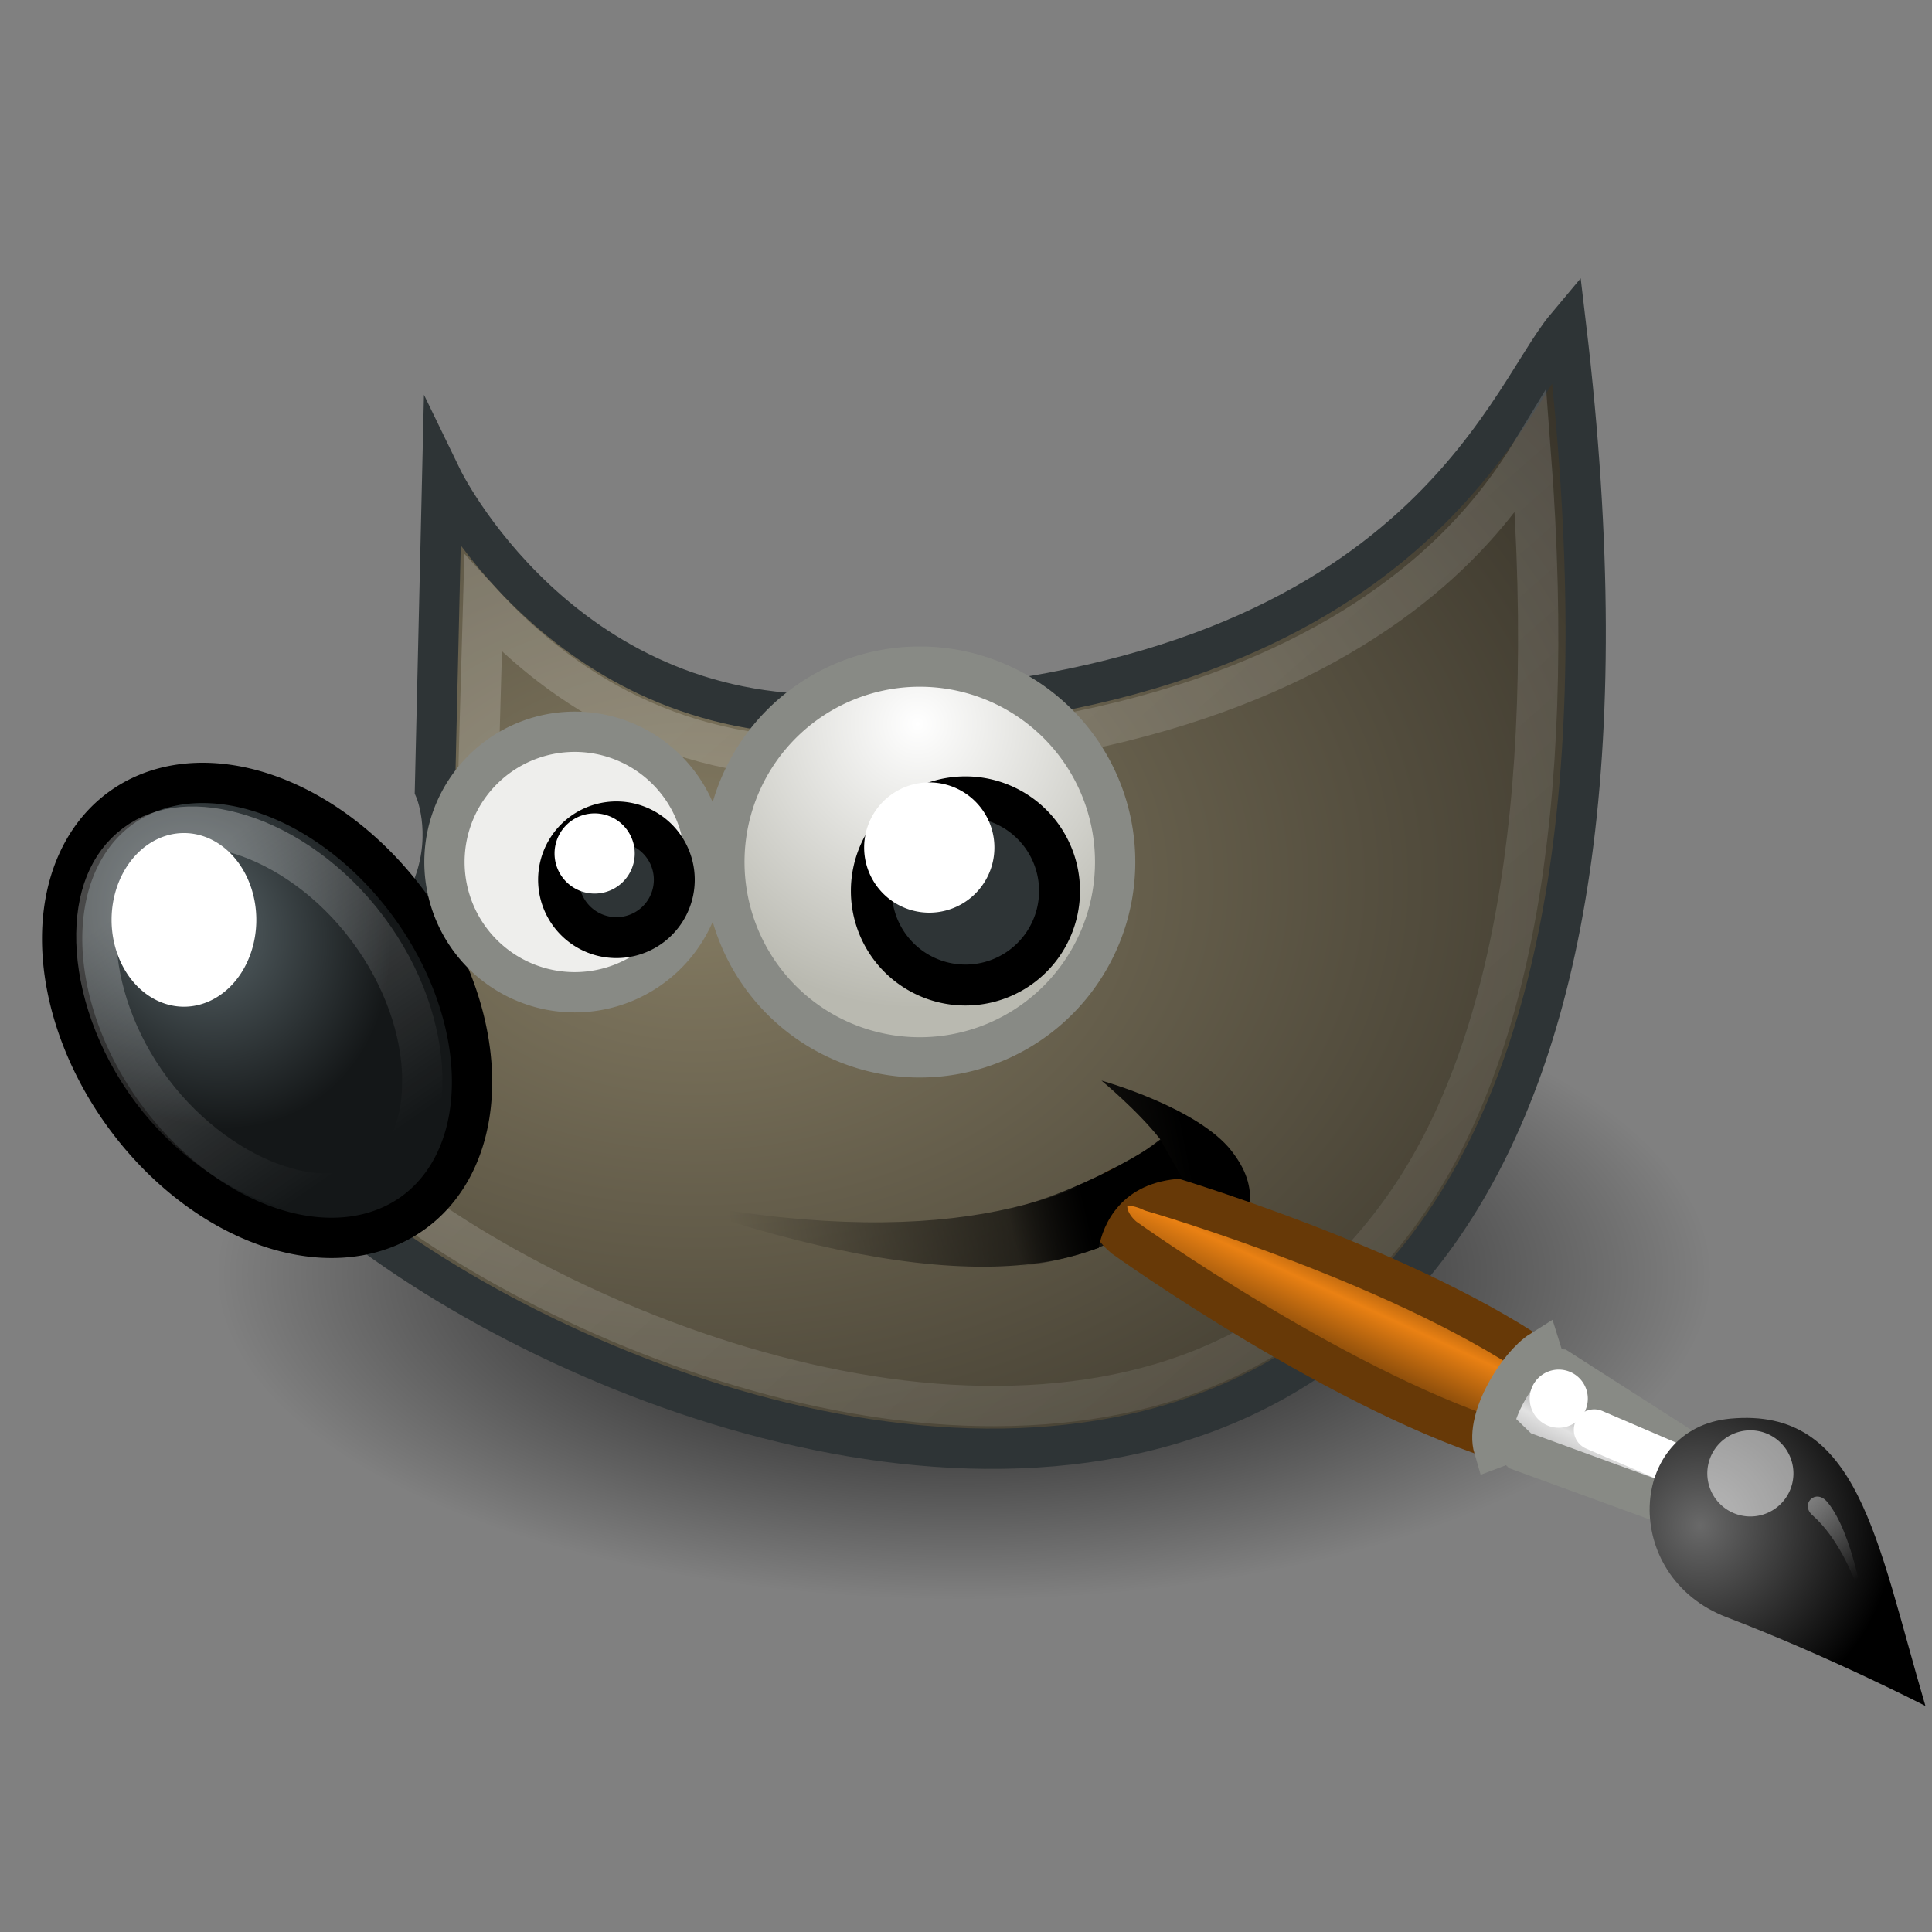 <svg xmlns="http://www.w3.org/2000/svg" xmlns:cc="http://web.resource.org/cc/" xmlns:svg="http://www.w3.org/2000/svg" xmlns:xlink="http://www.w3.org/1999/xlink" id="svg11300" width="48" height="48"><rect width="100%" height="100%" fill="#808080" stroke="none"/><defs id="defs3"><linearGradient id="linearGradient8951" x1="26.163" x2="24.329" y1="30.543" y2="30.985" gradientUnits="userSpaceOnUse" xlink:href="#linearGradient8534"/><linearGradient id="linearGradient8949" x1="13.236" x2="7.752" y1="37.752" y2="42.282" gradientTransform="matrix(0.755,0.395,-0.395,0.755,-25.912,6.533)" gradientUnits="userSpaceOnUse" xlink:href="#linearGradient2446"/><radialGradient id="radialGradient8947" cx="15.415" cy="35.357" r="7.579" fx="15.415" fy="35.357" gradientTransform="matrix(1.573,0,0,1.533,-55.367,-21.358)" gradientUnits="userSpaceOnUse" xlink:href="#linearGradient6963"/><linearGradient id="linearGradient8945" x1="19.395" x2="23.109" y1="30.001" y2="33.439" gradientTransform="translate(-46.407,-1.803)" gradientUnits="userSpaceOnUse" xlink:href="#linearGradient6939"/><linearGradient id="linearGradient8943" x1="37.018" x2="27.754" y1="19.24" y2="11.182" gradientTransform="translate(-49.305,1.878)" gradientUnits="userSpaceOnUse" xlink:href="#linearGradient6951"/><radialGradient id="radialGradient8941" cx="69.473" cy="19.598" r="3.515" fx="69.473" fy="19.598" gradientTransform="matrix(1.318,0,0,1.318,-22.126,-6.242)" gradientUnits="userSpaceOnUse" xlink:href="#linearGradient6468"/><linearGradient id="linearGradient8939" x1="6.305" x2="5.985" y1="23.362" y2="31.57" gradientUnits="userSpaceOnUse" xlink:href="#linearGradient6452"/><radialGradient id="radialGradient8937" cx="6.024" cy="25.271" r="4.831" fx="6.024" fy="25.271" gradientTransform="matrix(0.916,9.318684e-2,-0.109,1.069,3.254,-3.029)" gradientUnits="userSpaceOnUse" xlink:href="#linearGradient8542"/><linearGradient id="linearGradient8935" x1="14.969" x2="39.525" y1="19.111" y2="46.986" gradientUnits="userSpaceOnUse" xlink:href="#linearGradient8524"/><linearGradient id="linearGradient8933" x1="32.35" x2="21.213" y1="28.083" y2="30.293" gradientTransform="translate(-3.837,0.346)" gradientUnits="userSpaceOnUse" xlink:href="#linearGradient6482"/><radialGradient id="radialGradient8931" cx="18.558" cy="22.3" r="19.229" fx="18.558" fy="22.3" gradientTransform="matrix(1.773,0,0,1.297,-16.34,-6.616)" gradientUnits="userSpaceOnUse" xlink:href="#linearGradient6500"/><radialGradient id="radialGradient8929" cx="23" cy="33.938" r="18.25" fx="23" fy="33.938" gradientTransform="matrix(1,0,0,0.284,0,24.291)" gradientUnits="userSpaceOnUse" xlink:href="#linearGradient6492"/><linearGradient id="linearGradient8542"><stop style="stop-color:#5b676b;stop-opacity:1" id="stop8544" offset="0"/><stop style="stop-color:#141718;stop-opacity:1" id="stop8546" offset="1"/></linearGradient><linearGradient id="linearGradient8534"><stop style="stop-color:black;stop-opacity:1" id="stop8536" offset="0"/><stop style="stop-color:black;stop-opacity:0" id="stop8538" offset="1"/></linearGradient><linearGradient id="linearGradient8524"><stop style="stop-color:white;stop-opacity:1" id="stop8526" offset="0"/><stop style="stop-color:white;stop-opacity:0" id="stop8528" offset="1"/></linearGradient><linearGradient id="linearGradient2446"><stop style="stop-color:#fff;stop-opacity:1" id="stop2448" offset="0"/><stop style="stop-color:#fff;stop-opacity:0" id="stop2450" offset="1"/></linearGradient><linearGradient id="linearGradient6963"><stop style="stop-color:#696969;stop-opacity:1" id="stop6965" offset="0"/><stop style="stop-color:#000;stop-opacity:1" id="stop6967" offset="1"/></linearGradient><linearGradient id="linearGradient6939"><stop style="stop-color:#bdbdbd;stop-opacity:1" id="stop6941" offset="0"/><stop id="stop6947" offset=".333" style="stop-color:#e2e2e2;stop-opacity:1"/><stop style="stop-color:#a3a3a3;stop-opacity:1" id="stop6949" offset=".667"/><stop style="stop-color:#ddd;stop-opacity:1" id="stop6943" offset="1"/></linearGradient><linearGradient id="linearGradient6951"><stop style="stop-color:#6e3d09;stop-opacity:1" id="stop6953" offset="0"/><stop id="stop6959" offset=".242" style="stop-color:#ea8113;stop-opacity:1"/><stop style="stop-color:#5c3307;stop-opacity:1" id="stop6961" offset=".621"/><stop style="stop-color:#e07c12;stop-opacity:1" id="stop6955" offset="1"/></linearGradient><linearGradient id="linearGradient6500"><stop style="stop-color:#857c63;stop-opacity:1" id="stop6502" offset="0"/><stop style="stop-color:#221f19;stop-opacity:1" id="stop6504" offset="1"/></linearGradient><linearGradient id="linearGradient6492"><stop style="stop-color:black;stop-opacity:1" id="stop6494" offset="0"/><stop style="stop-color:black;stop-opacity:0" id="stop6496" offset="1"/></linearGradient><linearGradient id="linearGradient6482"><stop style="stop-color:black;stop-opacity:1" id="stop6484" offset="0"/><stop style="stop-color:black;stop-opacity:0" id="stop6486" offset="1"/></linearGradient><linearGradient id="linearGradient6468"><stop style="stop-color:white;stop-opacity:1" id="stop6470" offset="0"/><stop style="stop-color:#b9b9b0;stop-opacity:1" id="stop6472" offset="1"/></linearGradient><linearGradient id="linearGradient6452"><stop style="stop-color:white;stop-opacity:1" id="stop6454" offset="0"/><stop style="stop-color:white;stop-opacity:0" id="stop6456" offset="1"/></linearGradient><linearGradient id="linearGradient11520"><stop id="stop11522" offset="0" style="stop-color:#fff;stop-opacity:1"/><stop id="stop11524" offset="1" style="stop-color:#dcdcdc;stop-opacity:1"/></linearGradient><linearGradient id="linearGradient11508"><stop id="stop11510" offset="0" style="stop-color:#000;stop-opacity:1"/><stop id="stop11512" offset="1" style="stop-color:#000;stop-opacity:0"/></linearGradient><linearGradient id="linearGradient11494"><stop id="stop11496" offset="0" style="stop-color:#ef2929;stop-opacity:1"/><stop id="stop11498" offset="1" style="stop-color:#ef2929;stop-opacity:0"/></linearGradient><linearGradient id="linearGradient11415"><stop id="stop11417" offset="0" style="stop-color:#204a87;stop-opacity:0"/><stop style="stop-color:#204a87;stop-opacity:1" id="stop11423" offset=".5"/><stop id="stop11419" offset="1" style="stop-color:#204a87;stop-opacity:0"/></linearGradient><linearGradient id="linearGradient11399"><stop id="stop11401" offset="0" style="stop-color:#000;stop-opacity:1"/><stop id="stop11403" offset="1" style="stop-color:#000;stop-opacity:0"/></linearGradient><linearGradient id="linearGradient11425" x1="15.828" x2="43.616" y1="3.774" y2="34.462" gradientTransform="translate(-60.286,-0.286)" gradientUnits="userSpaceOnUse" xlink:href="#linearGradient11415"/><linearGradient id="linearGradient11427" x1="9.696" x2="35.68" y1="9.346" y2="39.034" gradientTransform="translate(-60.571,0)" gradientUnits="userSpaceOnUse" xlink:href="#linearGradient11415"/><linearGradient id="linearGradient11439" x1="13.267" x2="26.759" y1="19.774" y2="33.462" gradientTransform="translate(-60.857,0.429)" gradientUnits="userSpaceOnUse" xlink:href="#linearGradient11415"/><radialGradient id="radialGradient11441" cx="12.071" cy="39.143" r="8.5" fx="12.071" fy="39.143" gradientTransform="matrix(1,0,0,0.487,0,20.065)" gradientUnits="userSpaceOnUse" xlink:href="#linearGradient11399"/><radialGradient id="radialGradient11500" cx="27.577" cy="15.048" r="3.834" fx="27.577" fy="15.048" gradientTransform="matrix(1.243,2.106784e-16,-2.106784e-16,1.243,-6.714,-3.743)" gradientUnits="userSpaceOnUse" xlink:href="#linearGradient11494"/><radialGradient id="radialGradient11504" cx="27.577" cy="16.049" r="3.834" fx="27.577" fy="16.049" gradientTransform="matrix(1.243,2.106784e-16,-2.106784e-16,1.243,-6.714,-3.743)" gradientUnits="userSpaceOnUse" xlink:href="#linearGradient11494"/><radialGradient id="radialGradient11514" cx="30.204" cy="44.565" r="6.566" fx="30.204" fy="44.565" gradientTransform="matrix(1,0,0,0.338,2.166583e-14,29.482)" gradientUnits="userSpaceOnUse" xlink:href="#linearGradient11508"/><radialGradient id="radialGradient11526" cx="24.446" cy="35.878" r="20.531" fx="24.446" fy="35.878" gradientTransform="matrix(1.995,-1.651527e-32,0,1.995,-24.325,-35.701)" gradientUnits="userSpaceOnUse" xlink:href="#linearGradient11520"/><radialGradient id="radialGradient11532" cx="30.204" cy="44.565" r="6.566" fx="30.204" fy="44.565" gradientTransform="matrix(1,0,0,0.338,3.185827e-15,29.482)" gradientUnits="userSpaceOnUse" xlink:href="#linearGradient11508"/><radialGradient id="radialGradient1348" cx="30.204" cy="44.565" r="6.566" fx="30.204" fy="44.565" gradientTransform="matrix(1,0,0,0.338,-1.353344e-14,29.482)" gradientUnits="userSpaceOnUse" xlink:href="#linearGradient11508"/><radialGradient id="radialGradient1350" cx="24.446" cy="35.878" r="20.531" fx="24.446" fy="35.878" gradientTransform="matrix(1.995,-1.651527e-32,0,1.995,-24.325,-35.701)" gradientUnits="userSpaceOnUse" xlink:href="#linearGradient11520"/><radialGradient id="radialGradient1352" cx="27.577" cy="16.049" r="3.834" fx="27.577" fy="16.049" gradientTransform="matrix(1.243,2.106784e-16,-2.106784e-16,1.243,-6.714,-3.743)" gradientUnits="userSpaceOnUse" xlink:href="#linearGradient11494"/><radialGradient id="radialGradient1354" cx="27.577" cy="15.048" r="3.834" fx="27.577" fy="15.048" gradientTransform="matrix(1.243,2.106784e-16,-2.106784e-16,1.243,-6.714,-3.743)" gradientUnits="userSpaceOnUse" xlink:href="#linearGradient11494"/><radialGradient id="radialGradient1356" cx="30.204" cy="44.565" r="6.566" fx="30.204" fy="44.565" gradientTransform="matrix(1,0,0,0.338,2.220359e-14,29.482)" gradientUnits="userSpaceOnUse" xlink:href="#linearGradient11508"/><radialGradient id="radialGradient1366" cx="24.446" cy="35.878" r="20.531" fx="24.446" fy="35.878" gradientTransform="matrix(2.049,-1.696401e-32,0,2.049,-25.65,-37.311)" gradientUnits="userSpaceOnUse" xlink:href="#linearGradient11520"/><linearGradient id="linearGradient6458" x1="6.305" x2="5.985" y1="23.362" y2="31.57" gradientUnits="userSpaceOnUse" xlink:href="#linearGradient6452"/><radialGradient id="radialGradient6474" cx="69.473" cy="19.598" r="3.515" fx="69.473" fy="19.598" gradientTransform="matrix(1.318,1.207574e-15,-1.207574e-15,1.318,-22.126,-6.242)" gradientUnits="userSpaceOnUse" xlink:href="#linearGradient6468"/><linearGradient id="linearGradient6488" x1="32.35" x2="21.213" y1="28.083" y2="30.293" gradientTransform="translate(-3.837,0.346)" gradientUnits="userSpaceOnUse" xlink:href="#linearGradient6482"/><radialGradient id="radialGradient6498" cx="23" cy="33.938" r="18.25" fx="23" fy="33.938" gradientTransform="matrix(1,0,0,0.284,0,24.291)" gradientUnits="userSpaceOnUse" xlink:href="#linearGradient6492"/><radialGradient id="radialGradient8522" cx="18.558" cy="22.3" r="19.229" fx="18.558" fy="22.3" gradientTransform="matrix(1.773,-1.847562e-16,1.351402e-16,1.297,-16.34,-6.616)" gradientUnits="userSpaceOnUse" xlink:href="#linearGradient6500"/><linearGradient id="linearGradient8530" x1="14.969" x2="39.525" y1="19.111" y2="46.986" gradientUnits="userSpaceOnUse" xlink:href="#linearGradient8524"/><linearGradient id="linearGradient8540" x1="26.163" x2="24.329" y1="30.543" y2="30.985" gradientUnits="userSpaceOnUse" xlink:href="#linearGradient8534"/><radialGradient id="radialGradient8548" cx="6.024" cy="25.271" r="4.831" fx="6.024" fy="25.271" gradientTransform="matrix(0.916,9.318684e-2,-0.109,1.069,3.254,-3.029)" gradientUnits="userSpaceOnUse" xlink:href="#linearGradient8542"/><linearGradient id="linearGradient4467" x1="26.163" x2="24.329" y1="30.543" y2="30.985" gradientUnits="userSpaceOnUse" xlink:href="#linearGradient8534"/><radialGradient id="radialGradient2360" cx="23" cy="33.938" r="18.25" fx="23" fy="33.938" gradientTransform="matrix(1,0,0,0.284,0,24.291)" gradientUnits="userSpaceOnUse" xlink:href="#linearGradient6492"/><radialGradient id="radialGradient2362" cx="18.558" cy="22.3" r="19.229" fx="18.558" fy="22.3" gradientTransform="matrix(1.773,0,0,1.297,-16.34,-6.616)" gradientUnits="userSpaceOnUse" xlink:href="#linearGradient6500"/><linearGradient id="linearGradient2364" x1="32.35" x2="21.213" y1="28.083" y2="30.293" gradientTransform="translate(-3.837,0.346)" gradientUnits="userSpaceOnUse" xlink:href="#linearGradient6482"/><linearGradient id="linearGradient2366" x1="14.969" x2="39.525" y1="19.111" y2="46.986" gradientUnits="userSpaceOnUse" xlink:href="#linearGradient8524"/><radialGradient id="radialGradient2368" cx="6.024" cy="25.271" r="4.831" fx="6.024" fy="25.271" gradientTransform="matrix(0.916,9.318684e-2,-0.109,1.069,3.254,-3.029)" gradientUnits="userSpaceOnUse" xlink:href="#linearGradient8542"/><linearGradient id="linearGradient2370" x1="6.305" x2="5.985" y1="23.362" y2="31.57" gradientUnits="userSpaceOnUse" xlink:href="#linearGradient6452"/><radialGradient id="radialGradient2372" cx="69.473" cy="19.598" r="3.515" fx="69.473" fy="19.598" gradientTransform="matrix(1.318,0,0,1.318,-22.126,-6.242)" gradientUnits="userSpaceOnUse" xlink:href="#linearGradient6468"/><linearGradient id="linearGradient2374" x1="37.018" x2="27.754" y1="19.24" y2="11.182" gradientTransform="matrix(-0.118,-0.528,0.528,-0.118,46.224,49.691)" gradientUnits="userSpaceOnUse" xlink:href="#linearGradient6951"/><linearGradient id="linearGradient2376" x1="19.395" x2="23.109" y1="30.001" y2="33.439" gradientTransform="matrix(-0.118,-0.528,0.528,-0.118,40.564,46.875)" gradientUnits="userSpaceOnUse" xlink:href="#linearGradient6939"/><radialGradient id="radialGradient2378" cx="15.415" cy="35.357" r="7.579" fx="15.415" fy="35.357" gradientTransform="matrix(-9.389073e-2,-1.406,1.37,-9.149987e-2,18.284,59.789)" gradientUnits="userSpaceOnUse" xlink:href="#linearGradient6963"/><linearGradient id="linearGradient2380" x1="13.236" x2="7.752" y1="37.752" y2="42.282" gradientTransform="matrix(0.12,-0.445,0.445,0.12,42.084,34.308)" gradientUnits="userSpaceOnUse" xlink:href="#linearGradient2446"/></defs><g id="layer1"><g id="g8883" transform="matrix(1.017,0,0,1.017,0.435,-0.792)"><path style="opacity:1;color:#000;fill:url(#radialGradient8929);fill-opacity:1;fill-rule:evenodd;stroke:none;stroke-width:1;stroke-linecap:butt;stroke-linejoin:miter;marker:none;marker-start:none;marker-mid:none;marker-end:none;stroke-miterlimit:10;stroke-dasharray:none;stroke-dashoffset:0;stroke-opacity:1;visibility:visible;display:inline;overflow:visible" id="path8885" d="M 41.25 33.938 A 18.25 5.188 0 1 1 4.75,33.938 A 18.25 5.188 0 1 1 41.25 33.938 z" transform="matrix(1,0,0,1.53,0.125,-19.991)"/><path style="opacity:1;color:#000;fill:url(#radialGradient8931);fill-opacity:1;fill-rule:evenodd;stroke:#2e3436;stroke-width:.984;stroke-linecap:butt;stroke-linejoin:miter;marker:none;marker-start:none;marker-mid:none;marker-end:none;stroke-miterlimit:10;stroke-dasharray:none;stroke-dashoffset:0;stroke-opacity:1;visibility:visible;display:inline;overflow:visible" id="path8887" d="M 10.374,12.468 C 10.374,12.468 13.249,18.396 19.974,18.228 C 34.066,17.875 36.309,10.583 37.833,8.766 C 42.895,51.418 6.014,33.362 4.718,26.256 C 11.965,24.135 10.198,20.069 10.198,20.069 L 10.374,12.468 z"/><path style="opacity:1;color:#000;fill:url(#linearGradient8933);fill-opacity:1;fill-rule:evenodd;stroke:none;stroke-width:1;stroke-linecap:butt;stroke-linejoin:miter;marker:none;marker-start:none;marker-mid:none;marker-end:none;stroke-miterlimit:10;stroke-dasharray:none;stroke-dashoffset:0;stroke-opacity:1;visibility:visible;display:inline;overflow:visible" id="path8889" d="M 15.738,30.066 C 22.477,31.414 25.908,30.164 27.917,28.613 C 27.387,27.928 26.481,27.177 26.481,27.177 C 26.481,27.177 28.834,27.831 29.663,28.901 C 30.489,29.967 29.969,30.624 29.753,31.989 C 29.272,30.79 28.373,30.341 28.252,29.865 C 26.445,32.361 21.945,32.258 15.738,30.066 z"/><path style="opacity:.185;color:#000;fill:none;fill-opacity:1;fill-rule:evenodd;stroke:url(#linearGradient8935);stroke-width:.984;stroke-linecap:butt;stroke-linejoin:miter;marker:none;marker-start:none;marker-mid:none;marker-end:none;stroke-miterlimit:10;stroke-dasharray:none;stroke-dashoffset:0;stroke-opacity:1;visibility:visible;display:inline;overflow:visible" id="path8891" d="M 36.969,11.844 C 36.407,12.771 35.562,13.877 34.281,14.938 C 31.649,17.117 27.231,19.1 20,19.281 C 15.776,19.386 13.047,17.347 11.375,15.531 L 11.25,20 C 11.386,20.419 11.665,21.39 11.188,22.719 C 10.673,24.148 9.033,25.61 6.219,26.719 C 6.469,27.241 6.714,27.762 7.469,28.5 C 8.497,29.505 9.926,30.588 11.625,31.562 C 15.023,33.511 19.427,35.056 23.531,35.125 C 27.636,35.194 31.388,33.89 33.969,30.125 C 36.347,26.654 37.651,20.777 36.969,11.844 z" xlink:href="#path4323"/><path style="opacity:1;color:#000;fill:url(#radialGradient8937);fill-opacity:1;fill-rule:evenodd;stroke:#000;stroke-width:.984;stroke-linecap:butt;stroke-linejoin:miter;marker:none;marker-start:none;marker-mid:none;marker-end:none;stroke-miterlimit:10;stroke-dasharray:none;stroke-dashoffset:0;stroke-opacity:1;visibility:visible;display:inline;overflow:visible" id="path8893" d="M 10.43 27.229 A 4.331 6.099 0 1 1 1.768,27.229 A 4.331 6.099 0 1 1 10.43 27.229 z" transform="matrix(0.811,-0.585,0.585,0.811,-14.778,6.947)"/><path style="opacity:.281;color:#000;fill:none;fill-opacity:1;fill-rule:evenodd;stroke:url(#linearGradient8939);stroke-width:.984;stroke-linecap:butt;stroke-linejoin:miter;marker:none;marker-start:none;marker-mid:none;marker-end:none;stroke-miterlimit:10;stroke-dasharray:none;stroke-dashoffset:0;stroke-opacity:1;visibility:visible;display:inline;overflow:visible" id="path8895" d="M 6.094,22.156 C 5.296,22.156 4.541,22.602 3.906,23.5 C 3.272,24.398 2.812,25.734 2.812,27.219 C 2.812,28.703 3.272,30.04 3.906,30.938 C 4.541,31.835 5.296,32.281 6.094,32.281 C 6.892,32.281 7.671,31.805 8.312,30.906 C 8.954,30.008 9.406,28.7 9.406,27.219 C 9.406,25.737 8.954,24.43 8.312,23.531 C 7.671,22.633 6.892,22.156 6.094,22.156 z" transform="matrix(0.8,-0.599,0.599,0.8,-15.274,7.328)" xlink:href="#path5198"/><path style="opacity:1;color:#000;fill:#fff;fill-opacity:1;fill-rule:evenodd;stroke:none;stroke-width:1;stroke-linecap:butt;stroke-linejoin:miter;marker:none;marker-start:none;marker-mid:none;marker-end:none;stroke-miterlimit:10;stroke-dasharray:none;stroke-dashoffset:0;stroke-opacity:1;visibility:visible;display:inline;overflow:visible" id="path8897" d="M 5.834 23.251 A 1.768 2.121 0 1 1 2.298,23.251 A 1.768 2.121 0 1 1 5.834 23.251 z"/><path style="opacity:1;color:#000;fill:#eeeeec;fill-opacity:1;fill-rule:evenodd;stroke:#888a85;stroke-width:.984;stroke-linecap:butt;stroke-linejoin:miter;marker:none;marker-start:none;marker-mid:none;marker-end:none;stroke-miterlimit:10;stroke-dasharray:none;stroke-dashoffset:0;stroke-opacity:1;visibility:visible;display:inline;overflow:visible" id="path8899" d="M 72.655 21.837 A 3.182 3.182 0 1 1 66.291,21.837 A 3.182 3.182 0 1 1 72.655 21.837 z" transform="translate(-55.861,0)"/><path id="path8901" d="M 72.655 21.837 A 3.182 3.182 0 1 1 66.291,21.837 A 3.182 3.182 0 1 1 72.655 21.837 z" transform="matrix(1.5,0,0,1.5,-82.168,-10.919)" style="opacity:1;color:#000;fill:url(#radialGradient8941);fill-opacity:1;fill-rule:evenodd;stroke:#888a85;stroke-width:.656;stroke-linecap:butt;stroke-linejoin:miter;marker:none;marker-start:none;marker-mid:none;marker-end:none;stroke-miterlimit:10;stroke-dasharray:none;stroke-dashoffset:0;stroke-opacity:1;visibility:visible;display:inline;overflow:visible"/><path style="opacity:1;color:#000;fill:#2e3436;fill-opacity:1;fill-rule:evenodd;stroke:#000;stroke-width:1;stroke-linecap:butt;stroke-linejoin:miter;marker:none;marker-start:none;marker-mid:none;marker-end:none;stroke-miterlimit:10;stroke-dasharray:none;stroke-dashoffset:0;stroke-opacity:1;visibility:visible;display:inline;overflow:visible" id="path8903" d="M 24.042 21.837 A 2.298 2.298 0 1 1 19.445,21.837 A 2.298 2.298 0 1 1 24.042 21.837 z" transform="translate(1.414,0.707)"/><path style="opacity:1;color:#000;fill:#fff;fill-opacity:1;fill-rule:evenodd;stroke:none;stroke-width:1;stroke-linecap:butt;stroke-linejoin:miter;marker:none;marker-start:none;marker-mid:none;marker-end:none;stroke-miterlimit:10;stroke-dasharray:none;stroke-dashoffset:0;stroke-opacity:1;visibility:visible;display:inline;overflow:visible" id="path8905" d="M 23.158 20.953 A 1.768 1.768 0 1 1 19.622,20.953 A 1.768 1.768 0 1 1 23.158 20.953 z" transform="matrix(0.9,0,0,0.9,3.023,2.626)"/><path id="path8907" d="M 24.042 21.837 A 2.298 2.298 0 1 1 19.445,21.837 A 2.298 2.298 0 1 1 24.042 21.837 z" transform="matrix(0.615,0,0,0.615,1.259,8.841)" style="opacity:1;color:#000;fill:#2e3436;fill-opacity:1;fill-rule:evenodd;stroke:#000;stroke-width:1.625;stroke-linecap:butt;stroke-linejoin:miter;marker:none;marker-start:none;marker-mid:none;marker-end:none;stroke-miterlimit:10;stroke-dasharray:none;stroke-dashoffset:0;stroke-opacity:1;visibility:visible;display:inline;overflow:visible"/><path id="path8909" d="M 23.158 20.953 A 1.768 1.768 0 1 1 19.622,20.953 A 1.768 1.768 0 1 1 23.158 20.953 z" transform="matrix(0.554,0,0,0.554,2.249,10.021)" style="opacity:1;color:#000;fill:#fff;fill-opacity:1;fill-rule:evenodd;stroke:none;stroke-width:1;stroke-linecap:butt;stroke-linejoin:miter;marker:none;marker-start:none;marker-mid:none;marker-end:none;stroke-miterlimit:10;stroke-dasharray:none;stroke-dashoffset:0;stroke-opacity:1;visibility:visible;display:inline;overflow:visible"/><g id="g8911" transform="matrix(-0.115,-0.39,0.39,-0.115,24.715,29.689)"><path id="path8913" d="M -23.364,23.568 L -19.654,27.038 C -11.307,20.657 -2.56,6.938 -2.56,6.938 C -0.584,4.696 -2.677,3.188 -4.725,4.54 C -4.725,4.54 -17.695,14.655 -23.364,23.568 z" style="opacity:1;color:#000;fill:url(#linearGradient8943);fill-opacity:1;fill-rule:nonzero;stroke:#673907;stroke-width:2.42;stroke-linecap:round;stroke-linejoin:miter;marker:none;marker-start:none;marker-mid:none;marker-end:none;stroke-miterlimit:4;stroke-dasharray:none;stroke-dashoffset:0;stroke-opacity:1;visibility:visible;display:inline;overflow:visible"/><path id="path8915" d="M -30.45,32.814 L -28.203,34.748 L -19.711,27.381 L -19.436,26.675 L -18.341,26.657 C -18.779,25.095 -21.283,22.274 -23.158,22.274 L -23.076,23.364 L -23.746,23.744 L -30.45,32.814 z" style="opacity:1;color:#000;fill:url(#linearGradient8945);fill-opacity:1;fill-rule:nonzero;stroke:#888a85;stroke-width:2.42;stroke-linecap:round;stroke-linejoin:miter;marker:none;marker-start:none;marker-mid:none;marker-end:none;stroke-miterlimit:4;stroke-dasharray:none;stroke-dashoffset:0;stroke-opacity:1;visibility:visible;display:inline;overflow:visible"/><path id="path8917" d="M -23.801,28.377 L -28.166,33.643" style="opacity:1;color:#000;fill:none;fill-opacity:1;fill-rule:nonzero;stroke:#fff;stroke-width:2.46;stroke-linecap:round;stroke-linejoin:round;marker:none;marker-start:none;marker-mid:none;marker-end:none;stroke-miterlimit:4;stroke-dasharray:none;stroke-dashoffset:0;stroke-opacity:1;visibility:visible;display:inline;overflow:visible"/><path id="path8919" d="M -45.341,42.77 C -34.897,42.77 -26.971,44.014 -25.471,36.415 C -24.261,30.292 -32.681,27.358 -36.853,32.824 C -40.873,38.09 -45.341,42.77 -45.341,42.77 z" style="opacity:1;color:#000;fill:url(#radialGradient8947);fill-opacity:1;fill-rule:nonzero;stroke:none;stroke-width:.2;stroke-linecap:round;stroke-linejoin:miter;marker:none;marker-start:none;marker-mid:none;marker-end:none;stroke-miterlimit:4;stroke-dasharray:none;stroke-dashoffset:0;stroke-opacity:1;visibility:visible;display:inline;overflow:visible"/><path id="path8921" d="M 8.875 37.75 A 1.25 1.25 0 1 1 6.375,37.75 A 1.25 1.25 0 1 1 8.875 37.75 z" transform="matrix(2.07,0,0,2.07,-44.75,-41.51)" style="opacity:.528;color:#000;fill:#fff;fill-opacity:1;fill-rule:nonzero;stroke:none;stroke-width:1;stroke-linecap:round;stroke-linejoin:miter;marker:none;marker-start:none;marker-mid:none;marker-end:none;stroke-miterlimit:4;stroke-dasharray:none;stroke-dashoffset:0;stroke-opacity:1;visibility:visible;display:inline;overflow:visible"/><path style="opacity:1;color:#000;fill:#fff;fill-opacity:1;fill-rule:nonzero;stroke:none;stroke-width:1;stroke-linecap:round;stroke-linejoin:miter;marker:none;marker-start:none;marker-mid:none;marker-end:none;stroke-miterlimit:4;stroke-dasharray:none;stroke-dashoffset:0;stroke-opacity:1;visibility:visible;display:inline;overflow:visible" id="path8923" d="M 8.875 37.75 A 1.25 1.25 0 1 1 6.375,37.75 A 1.25 1.25 0 1 1 8.875 37.75 z" transform="matrix(1.397,0,0,1.397,-32.055,-25.877)"/><path id="path8925" d="M -38.544,40.909 C -38.544,40.909 -34.822,41.004 -32.427,39.497 C -31.58,38.964 -30.911,40.147 -31.933,40.585 C -34.141,41.529 -38.544,40.909 -38.544,40.909 z" style="opacity:.428;color:#000;fill:url(#linearGradient8949);fill-opacity:1;fill-rule:nonzero;stroke:none;stroke-width:1;stroke-linecap:round;stroke-linejoin:miter;marker:none;marker-start:none;marker-mid:none;marker-end:none;stroke-miterlimit:4;stroke-dasharray:none;stroke-dashoffset:0;stroke-opacity:1;visibility:visible;display:inline;overflow:visible"/></g><path style="opacity:1;color:#000;fill:url(#linearGradient8951);fill-opacity:1;fill-rule:evenodd;stroke:none;stroke-width:1;stroke-linecap:butt;stroke-linejoin:miter;marker:none;marker-start:none;marker-mid:none;marker-end:none;stroke-miterlimit:10;stroke-dasharray:none;stroke-dashoffset:0;stroke-opacity:1;visibility:visible;display:inline;overflow:visible" id="path8927" d="M 23.003,31.737 C 24.5,31.88 25.853,31.464 26.415,31.262 C 26.513,30.707 26.952,29.641 28.461,29.571 L 27.931,28.643 C 27.931,28.643 25.964,29.991 23.865,30.389 L 23.003,31.737 z"/></g></g></svg>